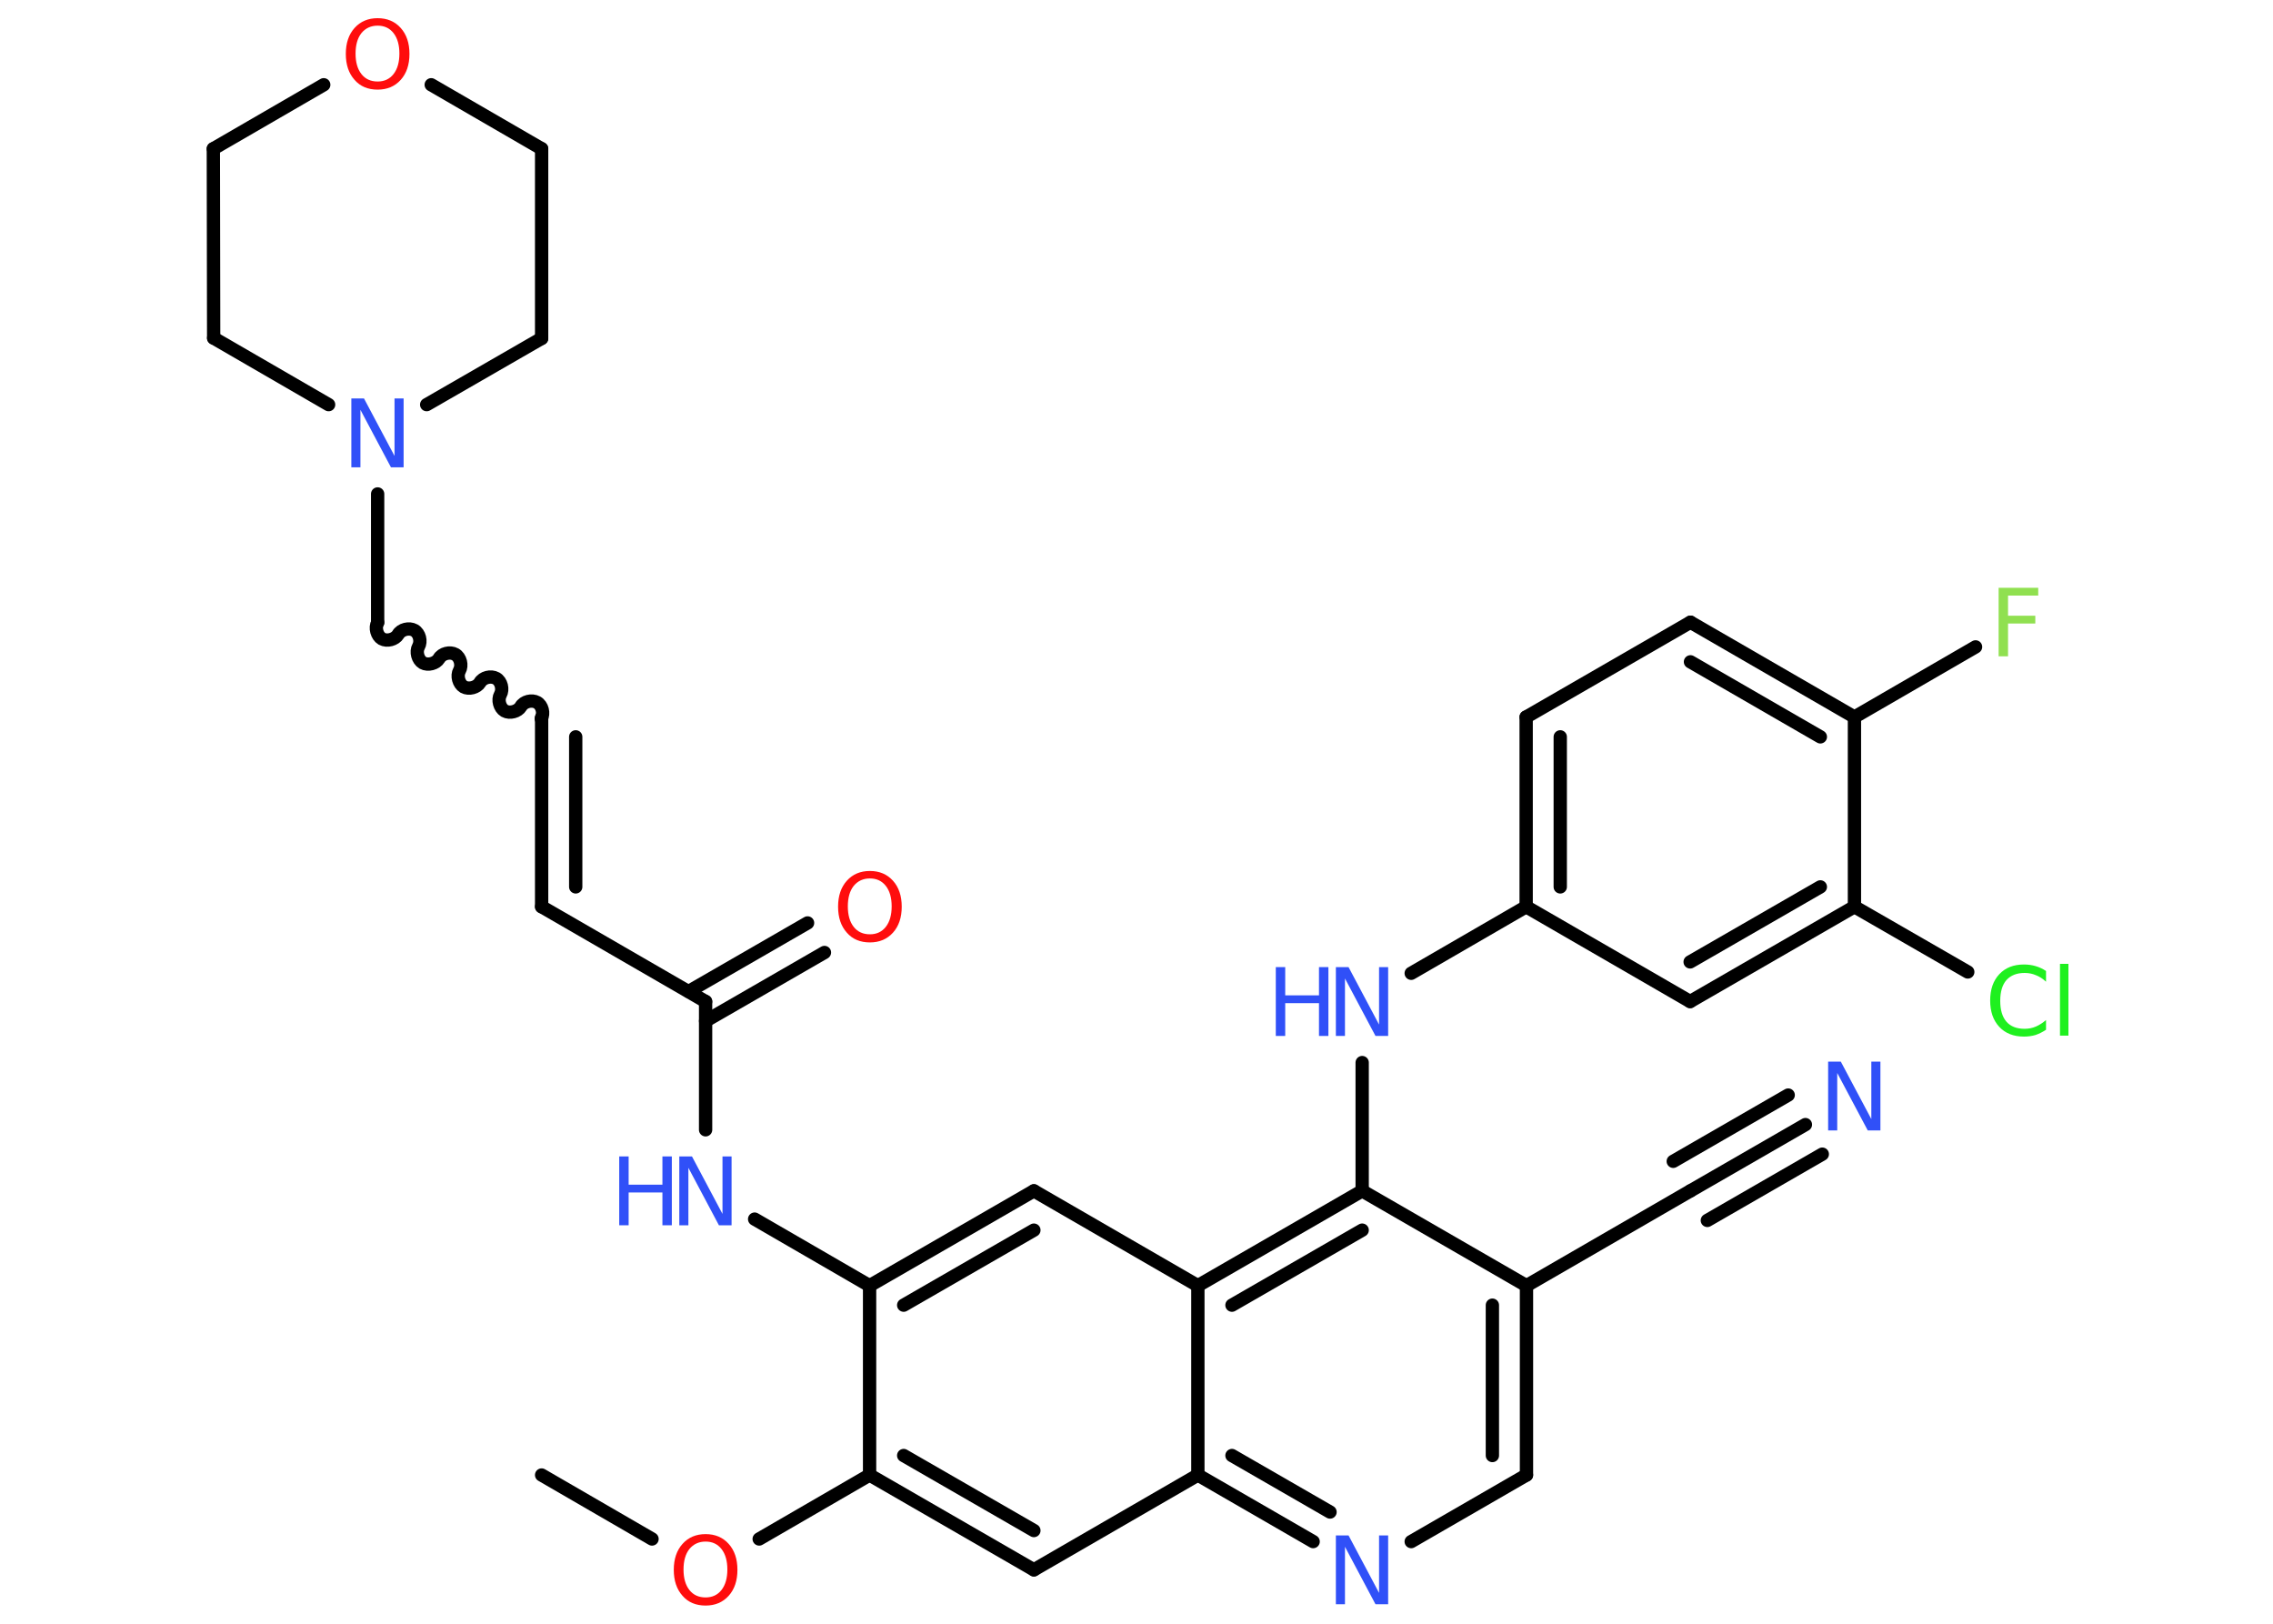 <?xml version='1.0' encoding='UTF-8'?>
<!DOCTYPE svg PUBLIC "-//W3C//DTD SVG 1.1//EN" "http://www.w3.org/Graphics/SVG/1.1/DTD/svg11.dtd">
<svg version='1.2' xmlns='http://www.w3.org/2000/svg' xmlns:xlink='http://www.w3.org/1999/xlink' width='70.0mm' height='50.0mm' viewBox='0 0 70.0 50.0'>
  <desc>Generated by the Chemistry Development Kit (http://github.com/cdk)</desc>
  <g stroke-linecap='round' stroke-linejoin='round' stroke='#000000' stroke-width='.41' fill='#3050F8'>
    <rect x='.0' y='.0' width='70.0' height='50.0' fill='#FFFFFF' stroke='none'/>
    <g id='mol1' class='mol'>
      <line id='mol1bnd1' class='bond' x1='16.68' y1='45.42' x2='20.08' y2='47.39'/>
      <line id='mol1bnd2' class='bond' x1='23.38' y1='47.39' x2='26.78' y2='45.42'/>
      <g id='mol1bnd3' class='bond'>
        <line x1='26.78' y1='45.42' x2='31.84' y2='48.34'/>
        <line x1='27.83' y1='44.82' x2='31.84' y2='47.13'/>
      </g>
      <line id='mol1bnd4' class='bond' x1='31.84' y1='48.34' x2='36.89' y2='45.42'/>
      <g id='mol1bnd5' class='bond'>
        <line x1='36.89' y1='45.42' x2='40.44' y2='47.47'/>
        <line x1='37.94' y1='44.82' x2='40.96' y2='46.56'/>
      </g>
      <line id='mol1bnd6' class='bond' x1='43.46' y1='47.47' x2='47.01' y2='45.42'/>
      <g id='mol1bnd7' class='bond'>
        <line x1='47.01' y1='45.42' x2='47.01' y2='39.59'/>
        <line x1='45.96' y1='44.82' x2='45.96' y2='40.19'/>
      </g>
      <line id='mol1bnd8' class='bond' x1='47.01' y1='39.59' x2='52.06' y2='36.67'/>
      <g id='mol1bnd9' class='bond'>
        <line x1='52.06' y1='36.67' x2='55.6' y2='34.63'/>
        <line x1='51.53' y1='35.76' x2='55.07' y2='33.72'/>
        <line x1='52.58' y1='37.58' x2='56.12' y2='35.54'/>
      </g>
      <line id='mol1bnd10' class='bond' x1='47.01' y1='39.59' x2='41.95' y2='36.67'/>
      <line id='mol1bnd11' class='bond' x1='41.95' y1='36.67' x2='41.95' y2='32.72'/>
      <line id='mol1bnd12' class='bond' x1='43.46' y1='29.97' x2='47.0' y2='27.92'/>
      <g id='mol1bnd13' class='bond'>
        <line x1='47.0' y1='22.08' x2='47.0' y2='27.92'/>
        <line x1='48.05' y1='22.69' x2='48.05' y2='27.31'/>
      </g>
      <line id='mol1bnd14' class='bond' x1='47.0' y1='22.08' x2='52.06' y2='19.16'/>
      <g id='mol1bnd15' class='bond'>
        <line x1='57.11' y1='22.08' x2='52.06' y2='19.16'/>
        <line x1='56.06' y1='22.69' x2='52.06' y2='20.38'/>
      </g>
      <line id='mol1bnd16' class='bond' x1='57.11' y1='22.08' x2='60.84' y2='19.92'/>
      <line id='mol1bnd17' class='bond' x1='57.11' y1='22.08' x2='57.11' y2='27.92'/>
      <line id='mol1bnd18' class='bond' x1='57.11' y1='27.92' x2='60.6' y2='29.93'/>
      <g id='mol1bnd19' class='bond'>
        <line x1='52.05' y1='30.84' x2='57.11' y2='27.92'/>
        <line x1='52.05' y1='29.62' x2='56.06' y2='27.31'/>
      </g>
      <line id='mol1bnd20' class='bond' x1='47.0' y1='27.92' x2='52.05' y2='30.84'/>
      <g id='mol1bnd21' class='bond'>
        <line x1='41.95' y1='36.67' x2='36.89' y2='39.59'/>
        <line x1='41.95' y1='37.88' x2='37.94' y2='40.19'/>
      </g>
      <line id='mol1bnd22' class='bond' x1='36.89' y1='45.42' x2='36.89' y2='39.59'/>
      <line id='mol1bnd23' class='bond' x1='36.89' y1='39.59' x2='31.84' y2='36.67'/>
      <g id='mol1bnd24' class='bond'>
        <line x1='31.84' y1='36.67' x2='26.78' y2='39.59'/>
        <line x1='31.84' y1='37.88' x2='27.83' y2='40.19'/>
      </g>
      <line id='mol1bnd25' class='bond' x1='26.78' y1='45.42' x2='26.78' y2='39.59'/>
      <line id='mol1bnd26' class='bond' x1='26.78' y1='39.59' x2='23.24' y2='37.54'/>
      <line id='mol1bnd27' class='bond' x1='21.73' y1='34.79' x2='21.73' y2='30.84'/>
      <g id='mol1bnd28' class='bond'>
        <line x1='21.21' y1='30.53' x2='24.87' y2='28.42'/>
        <line x1='21.73' y1='31.44' x2='25.39' y2='29.33'/>
      </g>
      <line id='mol1bnd29' class='bond' x1='21.73' y1='30.84' x2='16.68' y2='27.92'/>
      <g id='mol1bnd30' class='bond'>
        <line x1='16.68' y1='27.92' x2='16.68' y2='22.09'/>
        <line x1='17.73' y1='27.31' x2='17.73' y2='22.69'/>
      </g>
      <path id='mol1bnd31' class='bond' d='M11.63 19.17c-.09 .16 -.02 .41 .13 .5c.16 .09 .41 .02 .5 -.13c.09 -.16 .34 -.22 .5 -.13c.16 .09 .22 .34 .13 .5c-.09 .16 -.02 .41 .13 .5c.16 .09 .41 .02 .5 -.13c.09 -.16 .34 -.22 .5 -.13c.16 .09 .22 .34 .13 .5c-.09 .16 -.02 .41 .13 .5c.16 .09 .41 .02 .5 -.13c.09 -.16 .34 -.22 .5 -.13c.16 .09 .22 .34 .13 .5c-.09 .16 -.02 .41 .13 .5c.16 .09 .41 .02 .5 -.13c.09 -.16 .34 -.22 .5 -.13c.16 .09 .22 .34 .13 .5' fill='none' stroke='#000000' stroke-width='.41'/>
      <line id='mol1bnd32' class='bond' x1='11.63' y1='19.17' x2='11.63' y2='15.21'/>
      <line id='mol1bnd33' class='bond' x1='13.14' y1='12.46' x2='16.68' y2='10.42'/>
      <line id='mol1bnd34' class='bond' x1='16.68' y1='10.42' x2='16.68' y2='4.58'/>
      <line id='mol1bnd35' class='bond' x1='16.68' y1='4.58' x2='13.28' y2='2.61'/>
      <line id='mol1bnd36' class='bond' x1='9.97' y1='2.61' x2='6.57' y2='4.58'/>
      <line id='mol1bnd37' class='bond' x1='6.57' y1='4.58' x2='6.58' y2='10.41'/>
      <line id='mol1bnd38' class='bond' x1='10.12' y1='12.46' x2='6.58' y2='10.41'/>
      <path id='mol1atm2' class='atom' d='M21.73 47.47q-.31 .0 -.5 .23q-.18 .23 -.18 .63q.0 .4 .18 .63q.18 .23 .5 .23q.31 .0 .49 -.23q.18 -.23 .18 -.63q.0 -.4 -.18 -.63q-.18 -.23 -.49 -.23zM21.73 47.24q.44 .0 .71 .3q.27 .3 .27 .8q.0 .5 -.27 .8q-.27 .3 -.71 .3q-.45 .0 -.71 -.3q-.27 -.3 -.27 -.8q.0 -.5 .27 -.8q.27 -.3 .71 -.3z' stroke='none' fill='#FF0D0D'/>
      <path id='mol1atm6' class='atom' d='M41.15 47.28h.38l.94 1.77v-1.77h.28v2.12h-.39l-.94 -1.77v1.77h-.28v-2.12z' stroke='none'/>
      <path id='mol1atm10' class='atom' d='M56.31 32.69h.38l.94 1.77v-1.77h.28v2.12h-.39l-.94 -1.77v1.77h-.28v-2.12z' stroke='none'/>
      <g id='mol1atm12' class='atom'>
        <path d='M41.15 29.78h.38l.94 1.77v-1.77h.28v2.12h-.39l-.94 -1.77v1.77h-.28v-2.12z' stroke='none'/>
        <path d='M39.29 29.78h.29v.87h1.04v-.87h.29v2.12h-.29v-1.01h-1.04v1.01h-.29v-2.12z' stroke='none'/>
      </g>
      <path id='mol1atm17' class='atom' d='M61.55 18.1h1.22v.24h-.93v.62h.84v.24h-.84v1.01h-.29v-2.12z' stroke='none' fill='#90E050'/>
      <path id='mol1atm19' class='atom' d='M63.01 29.93v.3q-.15 -.14 -.31 -.2q-.16 -.07 -.35 -.07q-.36 .0 -.56 .22q-.19 .22 -.19 .64q.0 .42 .19 .64q.19 .22 .56 .22q.19 .0 .35 -.07q.16 -.07 .31 -.2v.3q-.15 .1 -.32 .16q-.17 .05 -.36 .05q-.48 .0 -.76 -.3q-.28 -.3 -.28 -.81q.0 -.51 .28 -.81q.28 -.3 .76 -.3q.19 .0 .36 .05q.17 .05 .32 .15zM63.44 29.68h.26v2.21h-.26v-2.21z' stroke='none' fill='#1FF01F'/>
      <g id='mol1atm24' class='atom'>
        <path d='M20.93 35.61h.38l.94 1.77v-1.77h.28v2.12h-.39l-.94 -1.77v1.77h-.28v-2.12z' stroke='none'/>
        <path d='M19.07 35.61h.29v.87h1.04v-.87h.29v2.12h-.29v-1.01h-1.04v1.01h-.29v-2.12z' stroke='none'/>
      </g>
      <path id='mol1atm26' class='atom' d='M26.79 27.05q-.31 .0 -.5 .23q-.18 .23 -.18 .63q.0 .4 .18 .63q.18 .23 .5 .23q.31 .0 .49 -.23q.18 -.23 .18 -.63q.0 -.4 -.18 -.63q-.18 -.23 -.49 -.23zM26.79 26.82q.44 .0 .71 .3q.27 .3 .27 .8q.0 .5 -.27 .8q-.27 .3 -.71 .3q-.45 .0 -.71 -.3q-.27 -.3 -.27 -.8q.0 -.5 .27 -.8q.27 -.3 .71 -.3z' stroke='none' fill='#FF0D0D'/>
      <path id='mol1atm30' class='atom' d='M10.83 12.27h.38l.94 1.77v-1.77h.28v2.12h-.39l-.94 -1.77v1.77h-.28v-2.12z' stroke='none'/>
      <path id='mol1atm33' class='atom' d='M11.63 .79q-.31 .0 -.5 .23q-.18 .23 -.18 .63q.0 .4 .18 .63q.18 .23 .5 .23q.31 .0 .49 -.23q.18 -.23 .18 -.63q.0 -.4 -.18 -.63q-.18 -.23 -.49 -.23zM11.63 .56q.44 .0 .71 .3q.27 .3 .27 .8q.0 .5 -.27 .8q-.27 .3 -.71 .3q-.45 .0 -.71 -.3q-.27 -.3 -.27 -.8q.0 -.5 .27 -.8q.27 -.3 .71 -.3z' stroke='none' fill='#FF0D0D'/>
    </g>
  </g>
</svg>
